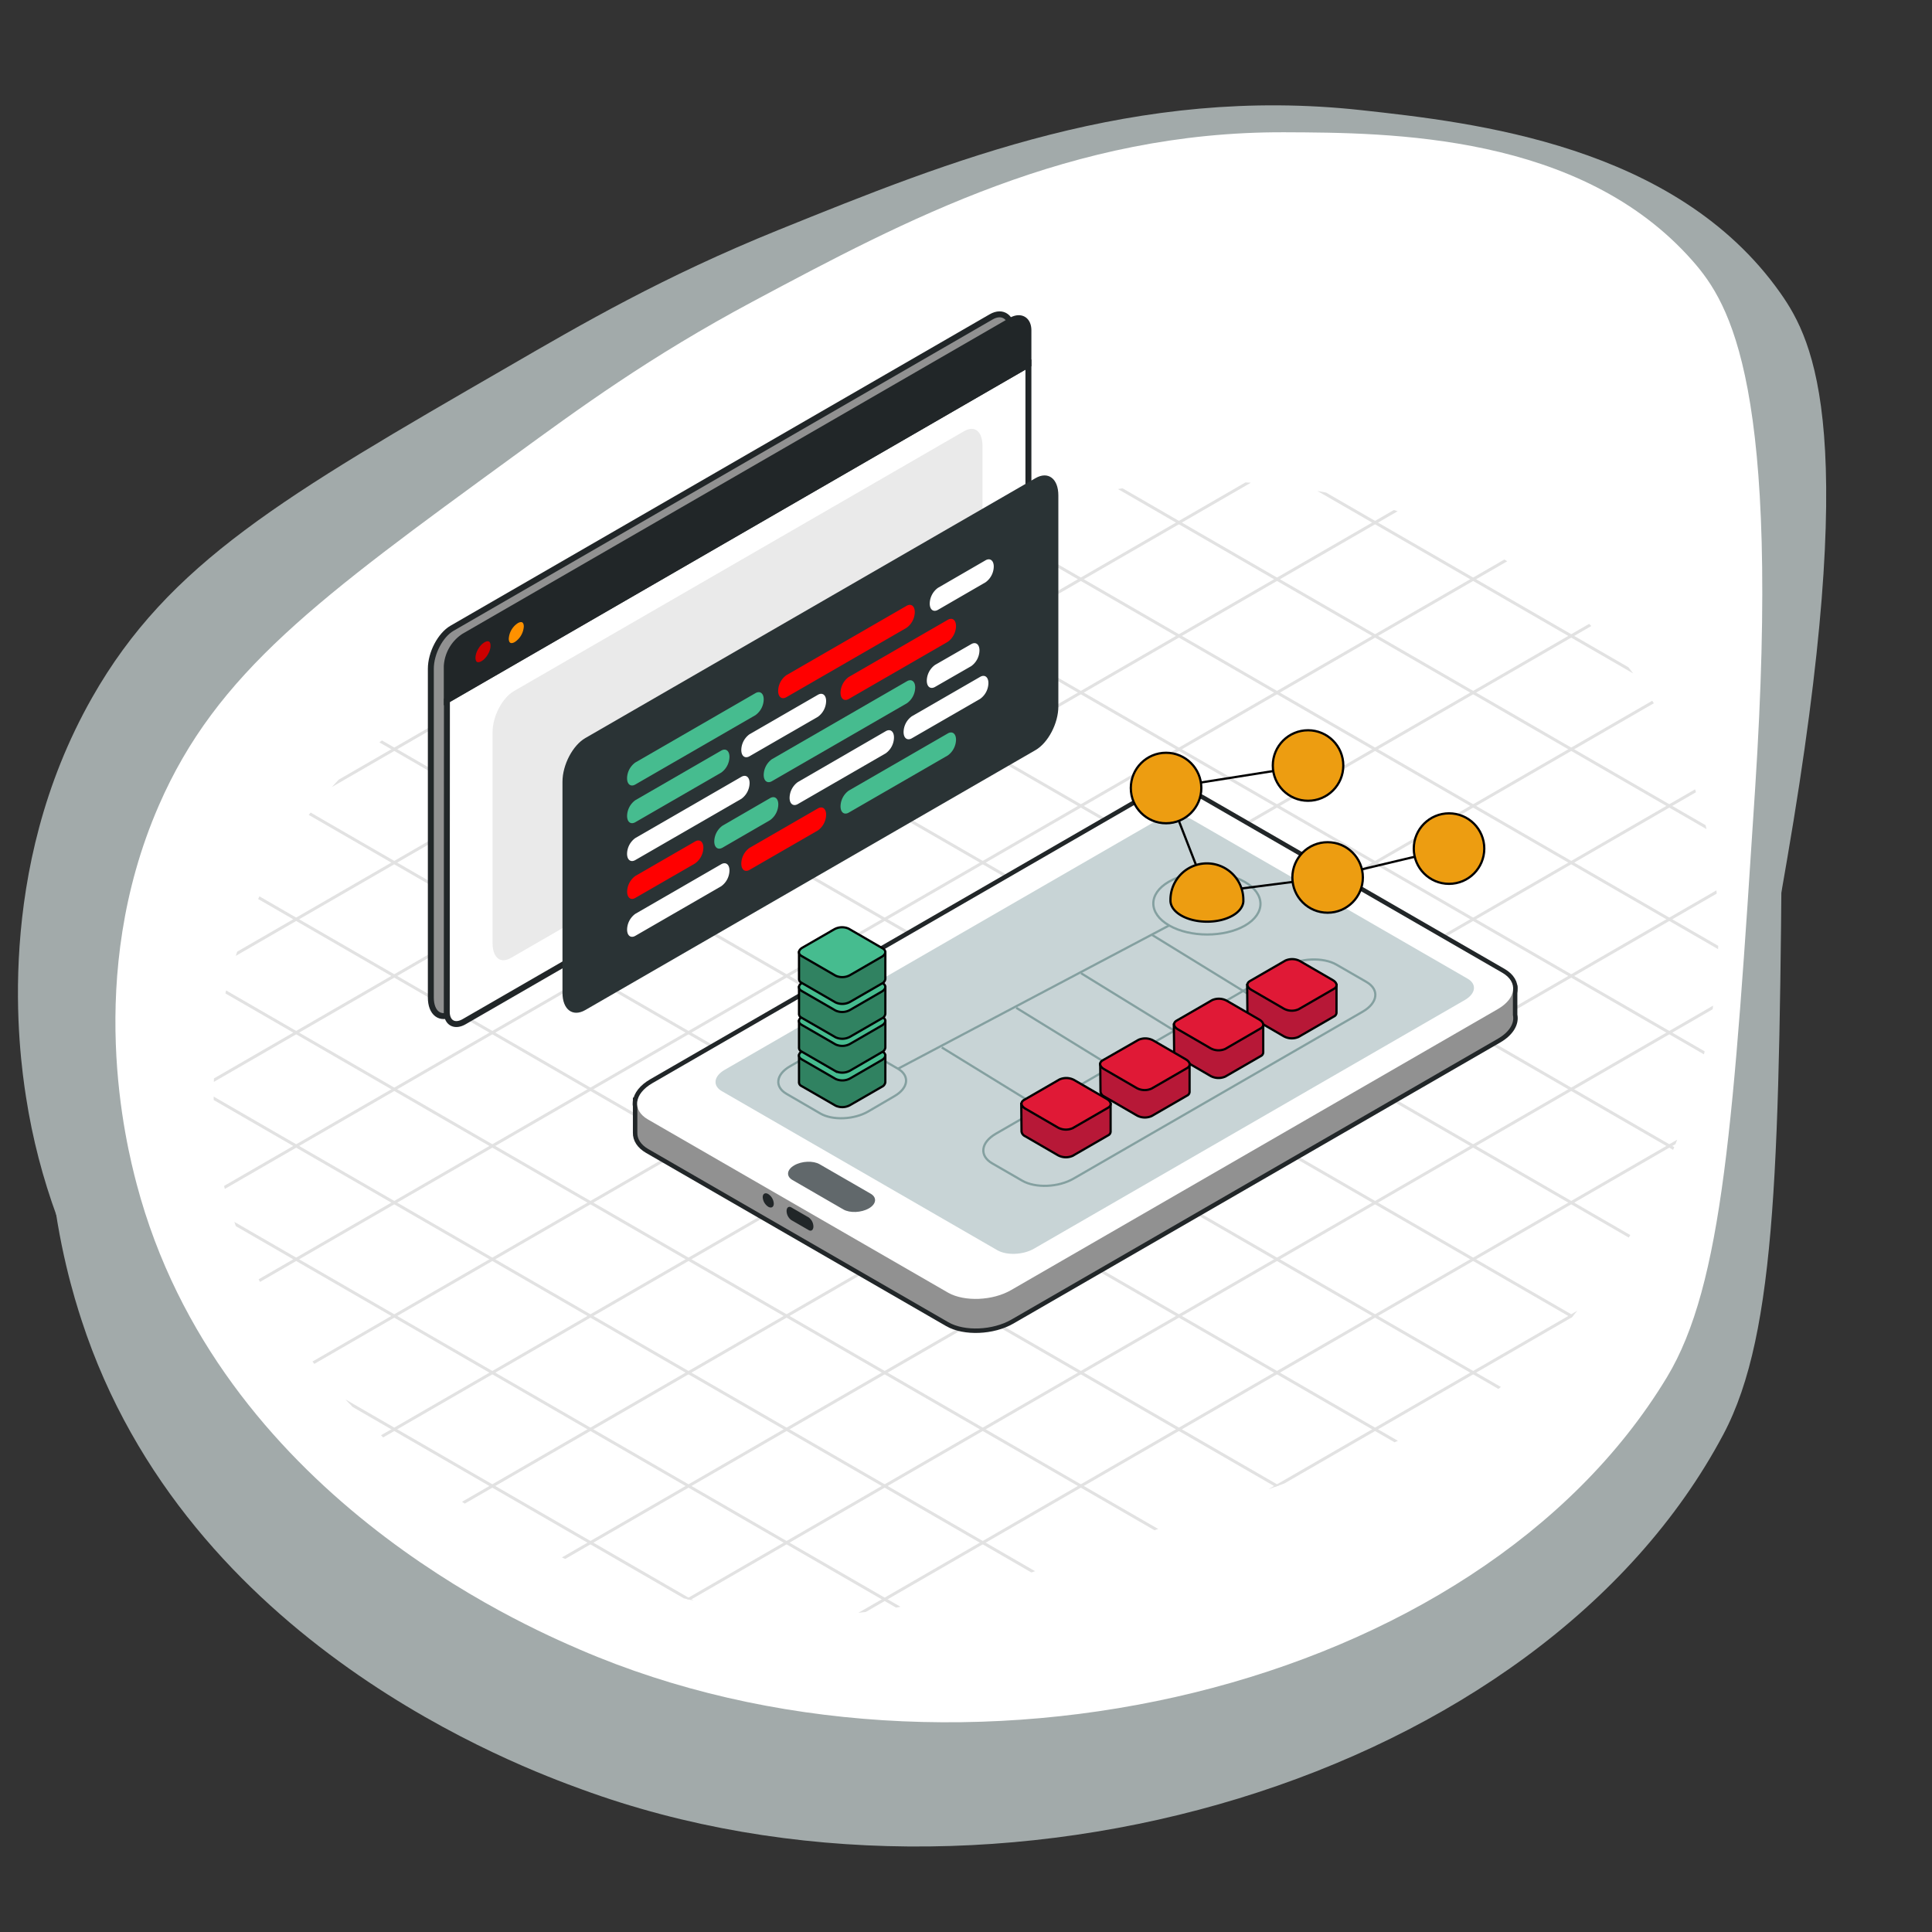 <svg xmlns="http://www.w3.org/2000/svg" xmlns:xlink="http://www.w3.org/1999/xlink" viewBox="0 0 650 650"><rect x="0" y="0" width="650" height="650" fill="#333333" stroke="none"/><defs><style>.cls-1,.cls-12,.cls-13,.cls-6{fill:none;}.cls-2{isolation:isolate;}.cls-3{fill:#a2aaaa;mix-blend-mode:multiply;}.cls-20,.cls-4,.cls-7{fill:#fff;}.cls-5{clip-path:url(#clip-path);}.cls-6{stroke:#e2e2e2;}.cls-12,.cls-13,.cls-14,.cls-15,.cls-16,.cls-17,.cls-18,.cls-19,.cls-20,.cls-21,.cls-22,.cls-23,.cls-24,.cls-6,.cls-7{stroke-miterlimit:10;}.cls-19,.cls-20,.cls-21,.cls-22,.cls-23,.cls-7{stroke:#212628;}.cls-7{stroke-width:3px;}.cls-19,.cls-8{fill:#919191;}.cls-9{fill:#c8d4d6;}.cls-10{fill:#61686b;}.cls-11,.cls-21{fill:#212628;}.cls-12{stroke:#84a0a0;}.cls-12,.cls-13,.cls-14,.cls-15,.cls-16,.cls-17,.cls-18{stroke-width:0.75px;}.cls-13,.cls-14,.cls-15,.cls-16,.cls-17,.cls-18{stroke:#000;}.cls-14{fill:#ed9d11;}.cls-15{fill:#b71837;}.cls-16{fill:#e01936;}.cls-17{fill:#308261;}.cls-18,.cls-26{fill:#46bc8f;}.cls-19,.cls-20,.cls-21,.cls-22,.cls-23,.cls-24{stroke-width:2px;}.cls-22{fill:#c00;}.cls-23{fill:#ff9100;}.cls-24{fill:#eaeaea;stroke:#fff;}.cls-25{fill:#2a3335;}.cls-27{fill:red;}</style><clipPath id="clip-path"><path class="cls-1" d="M72.57,382.05c5.21,51.56,38.49,84.1,55.56,100.79,55.82,54.59,125.21,59.6,138.89,60.32,37.61,2,75.34-11.65,150.79-38.89C466,486.89,490,478.2,503.53,467.76c56.21-43.5,103.07-148.78,54-229.37-45.3-74.34-149.43-90.17-210.32-65.87-37.17,14.83-45.13,39.39-96,53.17-51.16,13.86-64.4-5.19-99.21,9.52C102.92,255.94,66.33,320.25,72.57,382.05Z"/></clipPath></defs><title>hero</title><g class="cls-2"><g id="Layer_1" data-name="Layer 1"><path class="cls-3" d="M598.9,98.46c11.75,16.62,26.89,47.92,2.34,190.72-20.13,117.1-30.2,175.65-53.77,206.67-79.7,104.87-269.22,128.64-398.17,56C130.54,541.29,26.25,482.54,8.74,369,6.46,354.26-2.14,293,31,234.68c25.7-45.28,64.66-67.8,139.89-111.26C195.78,109,222.95,93.14,262,77.33,319.75,54,382.11,28.72,458.08,37.07,495.67,41.2,563.7,48.68,598.9,98.46Z"/><path class="cls-3" d="M566.55,81.87c14.28,14.52,34.28,43,33.05,187.94-1,118.87-1.51,178.31-19.78,212.74C518,599,334.73,653,195.69,602,175.47,594.62,63,553.42,27.44,444.17c-4.63-14.22-23-73.35.28-136.25,18.08-48.86,52.92-77.37,120.19-132.41,22.3-18.25,46.57-38.29,82.59-60.2,53.25-32.39,110.76-67.36,187.11-71.36C455.39,42,523.77,38.38,566.55,81.87Z"/><path class="cls-4" d="M569.49,87.81c12.6,14.34,29.81,42,21,177.59-7.19,111.17-10.79,166.76-29.7,198C496.89,569.08,322.54,610,195.13,555,176.6,547,73.55,502.54,46,398.44,42.42,384.89,28.34,328.6,53.43,271c19.49-44.76,53.59-69.6,119.43-117.57,21.82-15.9,45.59-33.38,80.44-52,51.53-27.5,107.18-57.2,178.83-56.93C467.58,44.64,531.75,44.88,569.49,87.81Z"/><g class="cls-5"><polygon class="cls-6" points="363.63 80.48 858.61 366.48 363.63 652.48 -131.34 366.48 363.63 80.48"/><line class="cls-6" x1="-98.34" y1="347.41" x2="396.63" y2="633.41"/><line class="cls-6" x1="-65.35" y1="328.35" x2="429.63" y2="614.34"/><line class="cls-6" x1="-32.35" y1="309.28" x2="462.63" y2="595.28"/><line class="cls-6" x1="0.65" y1="290.21" x2="495.63" y2="576.21"/><line class="cls-6" x1="33.65" y1="271.15" x2="528.62" y2="557.14"/><line class="cls-6" x1="66.65" y1="252.08" x2="561.62" y2="538.08"/><line class="cls-6" x1="99.65" y1="233.01" x2="594.62" y2="519.01"/><line class="cls-6" x1="132.64" y1="213.95" x2="627.62" y2="499.94"/><line class="cls-6" x1="165.64" y1="194.88" x2="660.62" y2="480.88"/><line class="cls-6" x1="198.64" y1="175.82" x2="693.62" y2="461.81"/><line class="cls-6" x1="231.64" y1="156.75" x2="726.61" y2="442.75"/><line class="cls-6" x1="264.64" y1="137.68" x2="759.61" y2="423.68"/><line class="cls-6" x1="297.64" y1="118.62" x2="792.61" y2="404.61"/><line class="cls-6" x1="330.63" y1="99.55" x2="825.61" y2="385.55"/><line class="cls-6" x1="825.61" y1="347.41" x2="330.63" y2="633.41"/><line class="cls-6" x1="792.61" y1="328.35" x2="297.64" y2="614.34"/><line class="cls-6" x1="759.61" y1="309.28" x2="264.64" y2="595.28"/><line class="cls-6" x1="726.61" y1="290.21" x2="231.64" y2="576.21"/><line class="cls-6" x1="693.62" y1="271.15" x2="198.64" y2="557.14"/><line class="cls-6" x1="660.62" y1="252.08" x2="165.64" y2="538.08"/><line class="cls-6" x1="627.62" y1="233.01" x2="132.64" y2="519.01"/><line class="cls-6" x1="594.62" y1="213.95" x2="99.65" y2="499.94"/><line class="cls-6" x1="561.62" y1="194.88" x2="66.65" y2="480.88"/><line class="cls-6" x1="528.62" y1="175.82" x2="33.65" y2="461.81"/><line class="cls-6" x1="495.63" y1="156.75" x2="0.65" y2="442.75"/><line class="cls-6" x1="462.63" y1="137.68" x2="-32.35" y2="423.68"/><line class="cls-6" x1="429.63" y1="118.62" x2="-65.35" y2="404.61"/><line class="cls-6" x1="396.63" y1="99.55" x2="-98.34" y2="385.55"/></g></g><g id="Layer_3" data-name="Layer 3"><path class="cls-7" d="M509,341.5h0v-8.28l-8.56,1.09-96-55.4c-5.41-3.12-14.94-2.73-21.18.88L229.29,368.73l-14.86,1.89v10.49h0c-.06,2,1.14,4,3.64,5.45l101,58.29c5.41,3.12,14.94,2.73,21.18-.88L504,349.43C507.87,347.18,509.6,344.19,509,341.5Z"/><path class="cls-7" d="M319,434.92l-101-58.29c-5.41-3.12-4.72-8.63,1.52-12.23l163.74-94.54c6.24-3.6,15.78-4,21.18-.88l101,58.29c5.41,3.12,4.72,8.63-1.52,12.23L340.23,434C334,437.65,324.45,438,319,434.92Z"/><path class="cls-8" d="M509,341.5h0v-8.28l-8.56,1.09-96-55.4c-5.41-3.12-14.94-2.73-21.18.88L229.29,368.73l-14.86,1.89v10.49h0c-.06,2,1.14,4,3.64,5.45l101,58.29c5.41,3.12,14.94,2.73,21.18-.88L504,349.43C507.87,347.18,509.6,344.19,509,341.5Z"/><path class="cls-4" d="M319,434.92l-101-58.29c-5.41-3.12-4.72-8.63,1.52-12.23l163.74-94.54c6.24-3.6,15.78-4,21.18-.88l101,58.29c5.41,3.12,4.72,8.63-1.52,12.23L340.23,434C334,437.65,324.45,438,319,434.92Z"/><path class="cls-9" d="M335.52,420.61l-92.66-53.5c-3.16-1.82-2.76-5,.89-7.14l145-83.69c3.64-2.1,9.21-2.33,12.36-.51l92.66,53.5c3.16,1.82,2.76,5-.89,7.14l-145,83.69C344.24,422.21,338.68,422.44,335.52,420.61Z"/><path class="cls-10" d="M283.75,406.91,266.61,397c-2.19-1.26-1.91-3.49.61-4.94h0c2.52-1.46,6.38-1.62,8.56-.35l17.15,9.9c2.19,1.26,1.91,3.49-.61,4.94h0C289.79,408,285.94,408.17,283.75,406.91Z"/><path class="cls-11" d="M260.33,404.94c0,1.18-.83,1.65-1.86,1.06a4.1,4.1,0,0,1-1.86-3.21c0-1.18.83-1.65,1.86-1.06A4.1,4.1,0,0,1,260.33,404.94Z"/><path class="cls-11" d="M272.06,413.85l-5.82-3.36a3.85,3.85,0,0,1-1.6-3.06h0c0-1.17.72-1.72,1.6-1.21l5.82,3.36a3.85,3.85,0,0,1,1.6,3.06h0C273.66,413.81,272.94,414.36,272.06,413.85Z"/><path class="cls-12" d="M276,374.63,264.6,368c-4.08-2.36-3.56-6.51,1.15-9.23l8.93-5.15c4.71-2.72,11.9-3,16-.66l11.41,6.59c4.08,2.36,3.56,6.51-1.15,9.23L292,374C287.29,376.69,280.09,377,276,374.63Z"/><path class="cls-12" d="M418.84,311.41c-7,4-18.43,4-25.49-.05s-7.11-10.67-.09-14.72,18.43-4,25.49.05S425.85,307.37,418.84,311.41Z"/><path class="cls-12" d="M458.47,340.36,361.24,396.5c-5.13,3-12.9,3.29-17.34.72l-10.07-5.81c-4.45-2.57-3.89-7.05,1.25-10l97.23-56.14c5.13-3,12.9-3.29,17.34-.72l10.07,5.81C464.16,332.92,463.6,337.4,458.47,340.36Z"/><line class="cls-12" x1="393.34" y1="311.36" x2="302.07" y2="359.59"/><line class="cls-12" x1="316.86" y1="352.4" x2="350.33" y2="372.99"/><line class="cls-12" x1="341.9" y1="339.06" x2="375.37" y2="359.66"/><line class="cls-12" x1="363.72" y1="327.44" x2="397.19" y2="348.04"/><line class="cls-12" x1="387.44" y1="314.44" x2="420.91" y2="335.03"/><line class="cls-13" x1="406.04" y1="300.41" x2="392.31" y2="265.12"/><line class="cls-13" x1="406.04" y1="300.41" x2="446.66" y2="295.21"/><line class="cls-13" x1="392.31" y1="265.12" x2="440.08" y2="257.55"/><line class="cls-13" x1="446.66" y1="295.21" x2="487.51" y2="285.5"/><path class="cls-14" d="M418.31,302.86a12.26,12.26,0,0,0-24.52-.24c0,.13,0,.26,0,.39s0,.1,0,.15c.09,1.76,1.28,3.5,3.61,4.84,4.81,2.78,12.59,2.79,17.37,0,2.23-1.29,3.4-3,3.54-4.65,0-.13,0-.26,0-.39S418.31,302.91,418.31,302.86Z"/><circle class="cls-14" cx="392.31" cy="265.12" r="11.86"/><circle class="cls-14" cx="446.66" cy="295.21" r="11.86"/><circle class="cls-14" cx="487.51" cy="285.5" r="11.86"/><circle class="cls-14" cx="440.08" cy="257.55" r="11.86"/><path class="cls-15" d="M419.59,331.37h30.06v9.19a1.44,1.44,0,0,1-.86,1.42l-11.89,6.87a5.59,5.59,0,0,1-5-.21l-11-6.38a2.09,2.09,0,0,1-1.22-1.59h0Z"/><path class="cls-16" d="M436.91,339.55l11.89-6.87c1.29-.74,1.13-2-.36-2.91l-11-6.38a5.59,5.59,0,0,0-5-.21l-11.89,6.87c-1.29.74-1.13,2,.36,2.91l11,6.38A5.59,5.59,0,0,0,436.91,339.55Z"/><path class="cls-15" d="M394.92,344.71H425v9.19a1.44,1.44,0,0,1-.86,1.42l-11.89,6.87a5.59,5.59,0,0,1-5-.21l-11-6.38a2.09,2.09,0,0,1-1.22-1.59h0Z"/><path class="cls-16" d="M412.24,352.89,424.13,346c1.29-.74,1.13-2-.36-2.91l-11-6.38a5.59,5.59,0,0,0-5-.21l-11.89,6.87c-1.29.74-1.13,2,.36,2.91l11,6.38A5.59,5.59,0,0,0,412.24,352.89Z"/><path class="cls-15" d="M370.16,358h30.06v9.19a1.44,1.44,0,0,1-.86,1.42l-11.89,6.87a5.59,5.59,0,0,1-5-.21l-11-6.38a2.09,2.09,0,0,1-1.22-1.59h0Z"/><path class="cls-16" d="M387.48,366.22l11.89-6.87c1.29-.74,1.13-2-.36-2.91l-11-6.38a5.59,5.59,0,0,0-5-.21L371,356.73c-1.29.74-1.13,2,.36,2.91l11,6.38A5.59,5.59,0,0,0,387.48,366.22Z"/><path class="cls-15" d="M343.59,371.38h30.06v9.19a1.44,1.44,0,0,1-.86,1.42l-11.89,6.87a5.59,5.59,0,0,1-5-.21l-11-6.38a2.09,2.09,0,0,1-1.22-1.59h0Z"/><path class="cls-16" d="M360.91,379.55l11.89-6.87c1.29-.74,1.13-2-.36-2.91l-11-6.38a5.59,5.59,0,0,0-5-.21l-11.89,6.87c-1.29.74-1.13,2,.36,2.91l11,6.38A5.59,5.59,0,0,0,360.91,379.55Z"/><path class="cls-17" d="M297.87,355.12H268.82V364a1.39,1.39,0,0,0,.83,1.38L281.14,372a5.41,5.41,0,0,0,4.86-.2l10.68-6.16a2,2,0,0,0,1.18-1.54h0Z"/><path class="cls-18" d="M281.14,363l-11.49-6.64c-1.25-.72-1.09-2,.35-2.81l10.68-6.16a5.41,5.41,0,0,1,4.86-.2L297,353.85c1.25.72,1.09,2-.35,2.81L286,362.83A5.41,5.41,0,0,1,281.14,363Z"/><path class="cls-17" d="M297.87,343.49H268.82v8.89a1.39,1.39,0,0,0,.83,1.38l11.49,6.64a5.41,5.41,0,0,0,4.86-.2L296.68,354a2,2,0,0,0,1.18-1.54h0Z"/><path class="cls-18" d="M281.14,351.4l-11.49-6.64c-1.25-.72-1.09-2,.35-2.81l10.68-6.16a5.41,5.41,0,0,1,4.86-.2L297,342.22c1.25.72,1.09,2-.35,2.81L286,351.2A5.41,5.41,0,0,1,281.14,351.4Z"/><path class="cls-17" d="M297.87,332.07H268.82V341a1.39,1.39,0,0,0,.83,1.38L281.14,349a5.41,5.41,0,0,0,4.86-.2l10.68-6.16a2,2,0,0,0,1.18-1.54h0Z"/><path class="cls-18" d="M281.14,340l-11.49-6.64c-1.25-.72-1.09-2,.35-2.81l10.68-6.16a5.41,5.41,0,0,1,4.86-.2L297,330.8c1.25.72,1.09,2-.35,2.81L286,339.78A5.41,5.41,0,0,1,281.14,340Z"/><path class="cls-17" d="M297.87,320.36H268.82v8.89a1.39,1.39,0,0,0,.83,1.38l11.49,6.64a5.41,5.41,0,0,0,4.86-.2l10.68-6.16a2,2,0,0,0,1.18-1.54h0Z"/><path class="cls-18" d="M281.14,328.26l-11.49-6.64c-1.25-.72-1.09-2,.35-2.81l10.68-6.16a5.41,5.41,0,0,1,4.86-.2L297,319.09c1.25.72,1.09,2-.35,2.81L286,328.06A5.41,5.41,0,0,1,281.14,328.26Z"/></g><g id="Layer_2" data-name="Layer 2"><path class="cls-19" d="M333.46,236.28,152.08,341c-3.94,2.27-7.13-.14-7.13-5.39V225c0-5.25,3.19-11.35,7.13-13.63L333.46,106.61c3.94-2.27,7.13.14,7.13,5.39V222.65C340.59,227.9,337.4,234,333.46,236.28Z"/><path class="cls-20" d="M150.31,340.4c0,3.7,2.62,5.19,5.85,3.33l183.95-106.2A12.88,12.88,0,0,0,346,227.45V122.63l-195.64,113Z"/><path class="cls-21" d="M340.11,107.85,156.16,214.06a12.88,12.88,0,0,0-5.85,10.08v11.44L346,122.63V111.18C346,107.48,343.34,106,340.11,107.85Z"/><path class="cls-22" d="M165,220.69c-1.38,2.37-3.61,3.66-5,2.88s-1.38-3.34,0-5.72,3.61-3.66,5-2.88S166.41,218.32,165,220.69Z"/><path class="cls-23" d="M177.23,210.79a7.77,7.77,0,0,1-3.53,6.08c-1.95,1.13-3.53.23-3.53-2a7.77,7.77,0,0,1,3.53-6.08C175.65,207.66,177.23,208.56,177.23,210.79Z"/><path class="cls-24" d="M323.86,235.7,172.41,323.14c-4.25,2.45-7.69-.15-7.69-5.81v-71c0-5.66,3.44-12.24,7.69-14.69l151.45-87.44c4.25-2.45,7.69.15,7.69,5.81v71C331.55,226.67,328.1,233.25,323.86,235.7Z"/><path class="cls-25" d="M348.38,252.37,196.93,339.81c-4.25,2.45-7.69-.15-7.69-5.81V263c0-5.66,3.44-12.24,7.69-14.69l151.45-87.44c4.25-2.45,7.69.15,7.69,5.81v71C356.07,243.34,352.63,249.92,348.38,252.37Z"/><path class="cls-26" d="M254.17,240.6l-40.43,23.34c-1.53.88-2.77-.06-2.77-2.1h0a6.67,6.67,0,0,1,2.77-5.3l40.43-23.34c1.53-.88,2.77.06,2.77,2.1h0A6.67,6.67,0,0,1,254.17,240.6Z"/><path class="cls-27" d="M305,211.22l-40.43,23.34c-1.53.88-2.77-.06-2.77-2.1h0a6.67,6.67,0,0,1,2.77-5.3L305,203.83c1.53-.88,2.77.06,2.77,2.1h0A6.67,6.67,0,0,1,305,211.22Z"/><path class="cls-26" d="M242.65,259.93l-28.9,16.69c-1.53.88-2.77-.06-2.77-2.1h0a6.67,6.67,0,0,1,2.77-5.3l28.9-16.69c1.53-.88,2.77.06,2.77,2.1h0A6.67,6.67,0,0,1,242.65,259.93Z"/><path class="cls-4" d="M275.17,241.16l-23,13.27c-1.53.88-2.77-.06-2.77-2.1h0a6.67,6.67,0,0,1,2.77-5.3l23-13.27c1.53-.88,2.77.06,2.77,2.1h0A6.67,6.67,0,0,1,275.17,241.16Z"/><path class="cls-27" d="M318.87,215.93l-33.31,19.23c-1.53.88-2.77-.06-2.77-2.1h0a6.67,6.67,0,0,1,2.77-5.3l33.31-19.23c1.53-.88,2.77.06,2.77,2.1h0A6.67,6.67,0,0,1,318.87,215.93Z"/><path class="cls-4" d="M249.42,268.76l-35.68,20.6c-1.53.88-2.77-.06-2.77-2.1h0a6.67,6.67,0,0,1,2.77-5.3l35.68-20.6c1.53-.88,2.77.06,2.77,2.1h0A6.67,6.67,0,0,1,249.42,268.76Z"/><path class="cls-26" d="M305.14,236.59l-45.43,26.23c-1.53.88-2.77-.06-2.77-2.1h0a6.67,6.67,0,0,1,2.77-5.3l45.43-26.23c1.53-.88,2.77.06,2.77,2.1h0A6.67,6.67,0,0,1,305.14,236.59Z"/><path class="cls-27" d="M233.84,290.5l-20.1,11.6C212.22,303,211,302,211,300h0a6.67,6.67,0,0,1,2.77-5.3l20.1-11.6c1.53-.88,2.77.06,2.77,2.1h0A6.67,6.67,0,0,1,233.84,290.5Z"/><path class="cls-26" d="M259.08,275.93l-16,9.26c-1.53.88-2.77-.06-2.77-2.1h0a6.67,6.67,0,0,1,2.77-5.3l16-9.26c1.53-.88,2.77.06,2.77,2.1h0A6.67,6.67,0,0,1,259.08,275.93Z"/><path class="cls-4" d="M298,253.44l-29.58,17.08c-1.53.88-2.77-.06-2.77-2.1h0a6.67,6.67,0,0,1,2.77-5.3L298,246c1.53-.88,2.77.06,2.77,2.1h0A6.67,6.67,0,0,1,298,253.44Z"/><path class="cls-4" d="M331.57,195.91l-16,9.26c-1.53.88-2.77-.06-2.77-2.1h0a6.67,6.67,0,0,1,2.77-5.3l16-9.26c1.53-.88,2.77.06,2.77,2.1h0A6.67,6.67,0,0,1,331.57,195.91Z"/><path class="cls-4" d="M329.77,235.12l-23,13.27c-1.53.88-2.77-.06-2.77-2.1h0a6.67,6.67,0,0,1,2.77-5.3l23-13.27c1.53-.88,2.77.06,2.77,2.1h0A6.67,6.67,0,0,1,329.77,235.12Z"/><path class="cls-4" d="M242.65,298.16l-28.9,16.69c-1.53.88-2.77-.06-2.77-2.1h0a6.67,6.67,0,0,1,2.77-5.3l28.9-16.69c1.53-.88,2.77.06,2.77,2.1h0A6.67,6.67,0,0,1,242.65,298.16Z"/><path class="cls-27" d="M275.17,279.39l-23,13.27c-1.53.88-2.77-.06-2.77-2.1h0a6.67,6.67,0,0,1,2.77-5.3l23-13.27c1.53-.88,2.77.06,2.77,2.1h0A6.67,6.67,0,0,1,275.17,279.39Z"/><path class="cls-26" d="M318.87,254.16l-33.31,19.23c-1.53.88-2.77-.06-2.77-2.1h0a6.67,6.67,0,0,1,2.77-5.3l33.31-19.23c1.53-.88,2.77.06,2.77,2.1h0A6.67,6.67,0,0,1,318.87,254.16Z"/><path class="cls-4" d="M326.76,224.11l-12.18,7c-1.53.88-2.77-.06-2.77-2.1h0a6.67,6.67,0,0,1,2.77-5.3l12.18-7c1.53-.88,2.77.06,2.77,2.1h0A6.67,6.67,0,0,1,326.76,224.11Z"/></g></g></svg>
